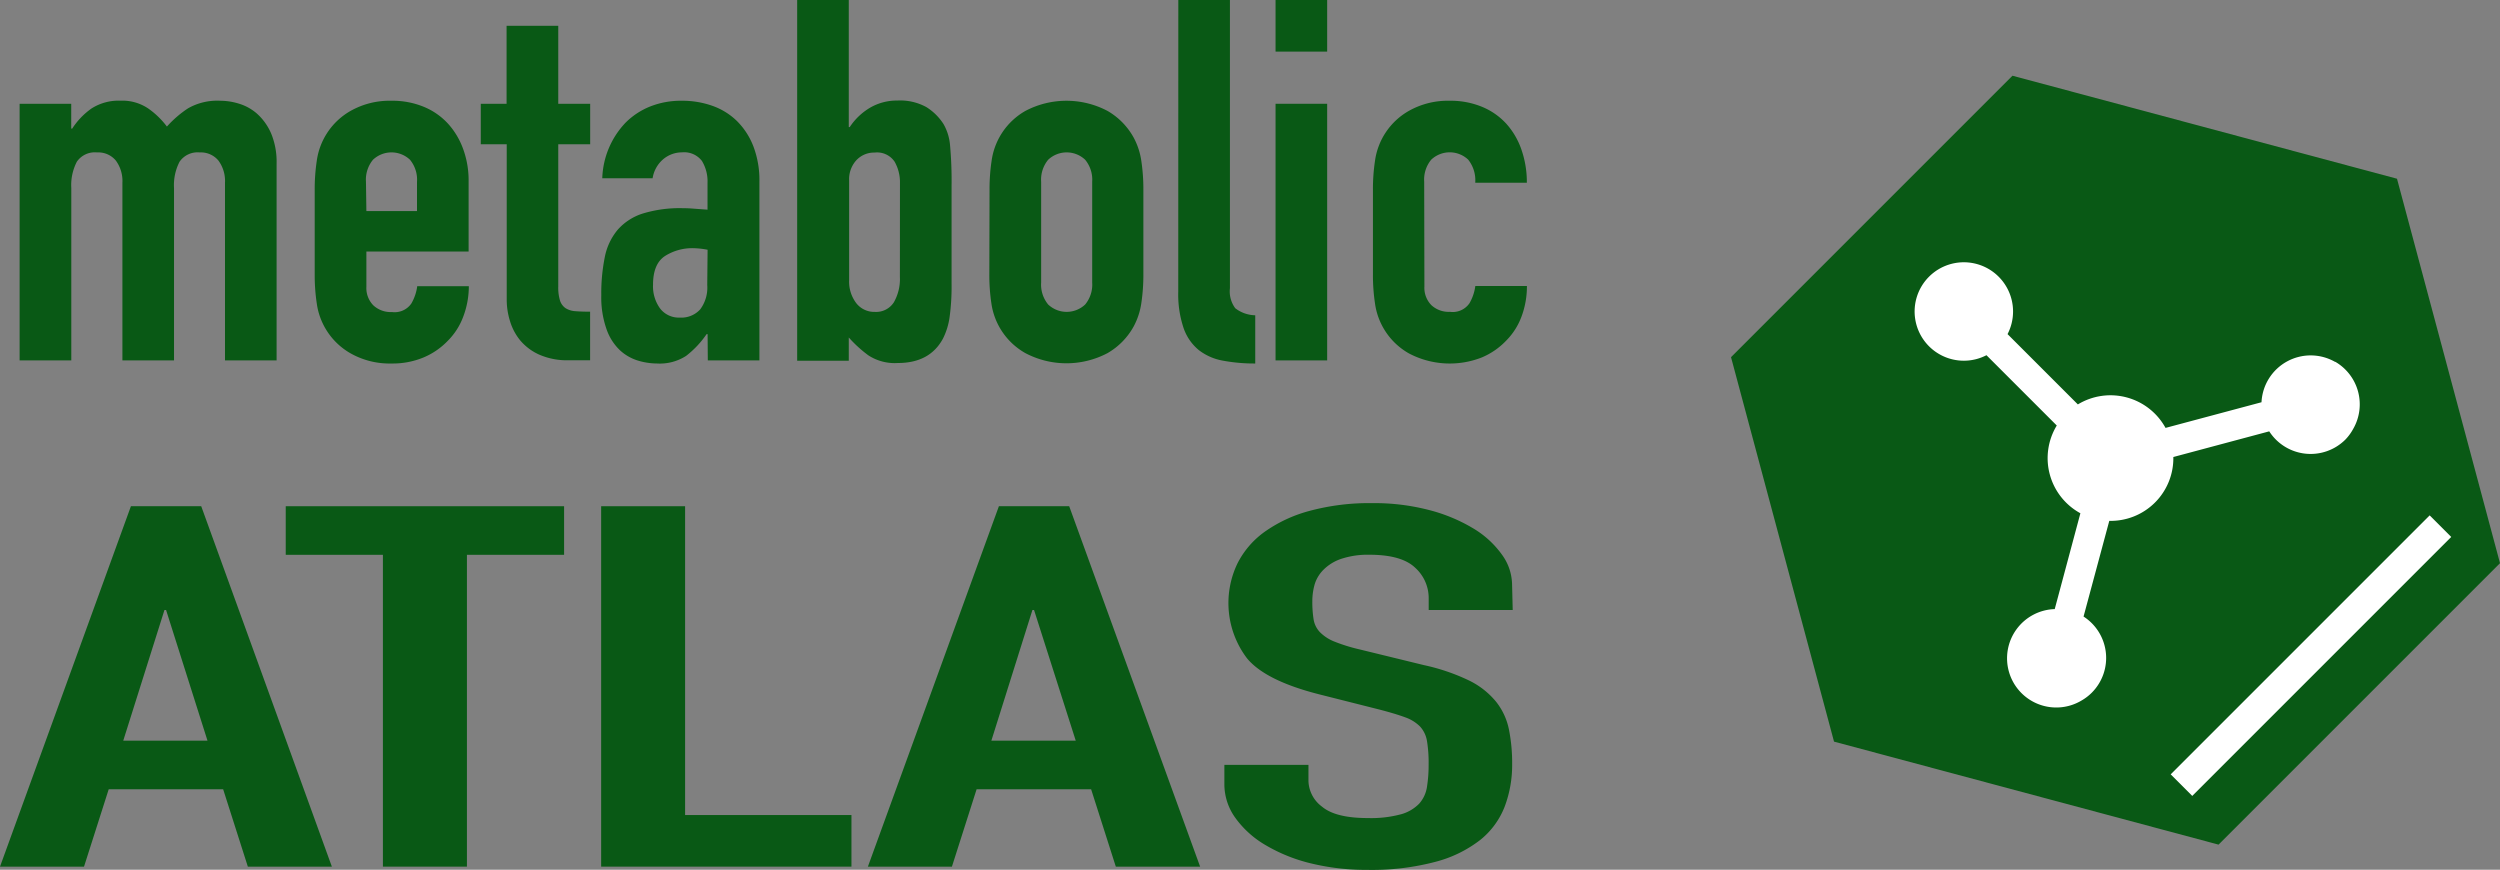 <svg xmlns="http://www.w3.org/2000/svg" viewBox="0 0 355.57 123.7">
  <rect x="0" y="0" width="355.57" height="123.7" fill="#808080" stroke="none"/>
  <title>sysomics_logo</title>
  <g id="Layer_2" data-name="Layer 2">
    <g id="Layer_1-2" style="fill:#095915;" data-name="Layer 1">
      <path d="M2.79,14.76h7.34v3.53h.14A10.44,10.44,0,0,1,13,15.44a7.14,7.14,0,0,1,4.14-1.12,6.56,6.56,0,0,1,4,1.15A11.83,11.83,0,0,1,23.74,18a15.44,15.44,0,0,1,3-2.59,8.39,8.39,0,0,1,4.61-1.08,9.07,9.07,0,0,1,2.81.47,6.86,6.86,0,0,1,2.59,1.55,8.08,8.08,0,0,1,1.87,2.77,10.59,10.59,0,0,1,.72,4.14v28H32V26a4.89,4.89,0,0,0-.94-3.17,3.24,3.24,0,0,0-2.66-1.15A3.1,3.1,0,0,0,25.54,23a7.23,7.23,0,0,0-.79,3.74V51.26H17.41V26a4.89,4.89,0,0,0-.94-3.17,3.24,3.24,0,0,0-2.66-1.15A3.1,3.1,0,0,0,10.93,23a7.23,7.23,0,0,0-.79,3.74V51.26H2.79Z"/>
      <path d="M52.11,35.78v5a3.52,3.52,0,0,0,1,2.66,3.62,3.62,0,0,0,2.63.94,2.89,2.89,0,0,0,2.77-1.22,6.59,6.59,0,0,0,.83-2.45h7.34A12.2,12.2,0,0,1,65.9,45a9.56,9.56,0,0,1-2.2,3.46,10.33,10.33,0,0,1-3.46,2.38,11.41,11.41,0,0,1-4.54.86,11.29,11.29,0,0,1-5.83-1.44,9.68,9.68,0,0,1-4.82-7.13,27,27,0,0,1-.29-4.1V27a27,27,0,0,1,.29-4.1,9.68,9.68,0,0,1,4.82-7.13,11.3,11.3,0,0,1,5.83-1.44,11.66,11.66,0,0,1,4.57.86,9.64,9.64,0,0,1,3.46,2.41,10.84,10.84,0,0,1,2.16,3.64,13,13,0,0,1,.76,4.46V35.78Zm0-5.76h7.2V25.85a4.45,4.45,0,0,0-1-3.13,3.83,3.83,0,0,0-5.26,0,4.45,4.45,0,0,0-1,3.13Z"/>
      <path d="M72.05,3.67H79.4V14.76h4.54v5.76H79.4V40.75a6.32,6.32,0,0,0,.25,2,2.06,2.06,0,0,0,.79,1.08,2.93,2.93,0,0,0,1.4.43q.86.07,2.09.07v6.91h-3a9.9,9.9,0,0,1-4.21-.79,7.58,7.58,0,0,1-2.7-2,7.89,7.89,0,0,1-1.48-2.77,10.29,10.29,0,0,1-.47-3V20.52H68.38V14.76h3.67Z"/>
      <path d="M100.64,47.52h-.14a13.59,13.59,0,0,1-2.92,3.1,6.91,6.91,0,0,1-4.14,1.08,9.59,9.59,0,0,1-2.66-.4,6.65,6.65,0,0,1-2.56-1.44,7.53,7.53,0,0,1-1.94-3A13.57,13.57,0,0,1,85.52,42a26,26,0,0,1,.5-5.44,8.63,8.63,0,0,1,1.84-3.89,7.94,7.94,0,0,1,3.56-2.3,18,18,0,0,1,5.69-.76q.79,0,1.58.07l1.94.14V26a5.6,5.6,0,0,0-.79-3.1A3.17,3.17,0,0,0,97,21.67a4.15,4.15,0,0,0-2.63.94,4.44,4.44,0,0,0-1.55,2.74H85.66A12,12,0,0,1,89,17.42a10.42,10.42,0,0,1,3.46-2.27A11.85,11.85,0,0,1,97,14.33a12.77,12.77,0,0,1,4.32.72,9.53,9.53,0,0,1,3.49,2.16,10.3,10.3,0,0,1,2.34,3.6,13.53,13.53,0,0,1,.86,5V51.26h-7.34Zm0-12a12.06,12.06,0,0,0-2-.22,7.22,7.22,0,0,0-4.07,1.12q-1.69,1.12-1.69,4.07a5.35,5.35,0,0,0,1,3.38,3.35,3.35,0,0,0,2.81,1.3A3.62,3.62,0,0,0,99.59,44a5.17,5.17,0,0,0,1-3.46Z"/>
      <path d="M113.38,0h7.34V18.07h.14a8.88,8.88,0,0,1,2.92-2.77,7.59,7.59,0,0,1,3.85-1,7.73,7.73,0,0,1,4.14.94,7.88,7.88,0,0,1,2.41,2.38,7.26,7.26,0,0,1,.94,3,56.11,56.11,0,0,1,.22,5.83v13.9a32,32,0,0,1-.29,4.82,9.75,9.75,0,0,1-.94,3q-1.87,3.46-6.41,3.46a6.88,6.88,0,0,1-4.18-1.08A18,18,0,0,1,120.72,48v3.31h-7.34ZM128,26a5.89,5.89,0,0,0-.76-3,3,3,0,0,0-2.84-1.3,3.44,3.44,0,0,0-2.63,1.12,4,4,0,0,0-1,2.84V39.82a5.08,5.08,0,0,0,1,3.28,3.24,3.24,0,0,0,2.66,1.26A3,3,0,0,0,127.13,43a6.67,6.67,0,0,0,.86-3.6Z"/>
      <path d="M140.74,27a27,27,0,0,1,.29-4.1,9.68,9.68,0,0,1,4.82-7.13,12.53,12.53,0,0,1,11.66,0,9.87,9.87,0,0,1,3.74,3.82,10,10,0,0,1,1.08,3.31,27.17,27.17,0,0,1,.29,4.1V39a27.14,27.14,0,0,1-.29,4.1,10,10,0,0,1-1.08,3.31,9.86,9.86,0,0,1-3.74,3.82,12.53,12.53,0,0,1-11.66,0A9.68,9.68,0,0,1,141,43.13a27,27,0,0,1-.29-4.1Zm7.34,13.18a4.45,4.45,0,0,0,1,3.13,3.83,3.83,0,0,0,5.26,0,4.45,4.45,0,0,0,1-3.13V25.85a4.45,4.45,0,0,0-1-3.13,3.83,3.83,0,0,0-5.26,0,4.45,4.45,0,0,0-1,3.13Z"/>
      <path d="M167.59,0h7.34V41a4,4,0,0,0,.76,2.84,4.76,4.76,0,0,0,2.84,1V51.7a24.28,24.28,0,0,1-4.57-.4,7.83,7.83,0,0,1-3.46-1.51,7,7,0,0,1-2.16-3.13,15,15,0,0,1-.76-5.18Z"/>
      <path d="M181.42,0h7.34V7.34h-7.34Zm0,14.76h7.34v36.5h-7.34Z"/>
      <path d="M202.59,40.75a3.52,3.52,0,0,0,1,2.66,3.62,3.62,0,0,0,2.63.94A2.89,2.89,0,0,0,209,43.13a6.59,6.59,0,0,0,.83-2.45h7.34a12.2,12.2,0,0,1-.76,4.32,9.56,9.56,0,0,1-2.2,3.46,10.32,10.32,0,0,1-3.46,2.38,12.44,12.44,0,0,1-10.37-.58,9.68,9.68,0,0,1-4.82-7.13,27,27,0,0,1-.29-4.1V27a27,27,0,0,1,.29-4.1,9.68,9.68,0,0,1,4.82-7.13,11.3,11.3,0,0,1,5.83-1.44,11.67,11.67,0,0,1,4.57.86,9.64,9.64,0,0,1,3.46,2.41,10.71,10.71,0,0,1,2.16,3.71,14.08,14.08,0,0,1,.76,4.68h-7.34a4.69,4.69,0,0,0-1-3.28,3.83,3.83,0,0,0-5.26,0,4.45,4.45,0,0,0-1,3.13Z"/>
      <path d="M18.62,72h10L47.2,123.26H35.25l-3.51-11H15.46l-3.51,11H0Zm5,14.76h-.23l-5.86,18.58H29.51Z"/>
      <path d="M54.46,78.91H40.64V72H80.23v6.91H66.41v44.35H54.46Z"/>
      <path d="M85.5,72H97.44v43.92H121.1v7.34H85.5Z"/>
      <path d="M142.07,72h10l18.62,51.26H158.7l-3.51-11H138.9l-3.51,11H123.44Zm5,14.76h-.23L141,105.34H153Z"/>
      <path d="M215.15,86.76H203.2V85.1a5.81,5.81,0,0,0-1.93-4.36q-1.93-1.84-6.5-1.84a12,12,0,0,0-4,.58A6.49,6.49,0,0,0,188.27,81,5,5,0,0,0,187,83.05a8.71,8.71,0,0,0-.35,2.48,15.71,15.71,0,0,0,.18,2.56,3.41,3.41,0,0,0,.88,1.8,6,6,0,0,0,2,1.33,24.59,24.59,0,0,0,3.69,1.15l9.13,2.23a28.82,28.82,0,0,1,6.44,2.2,11.42,11.42,0,0,1,3.81,3,9.26,9.26,0,0,1,1.82,3.89,24.18,24.18,0,0,1,.47,5,16.78,16.78,0,0,1-1.05,6,11.3,11.3,0,0,1-3.46,4.75,17.63,17.63,0,0,1-6.38,3.13,35.42,35.42,0,0,1-9.72,1.15,33.32,33.32,0,0,1-8.08-.94A23.47,23.47,0,0,1,180,120.2a13.92,13.92,0,0,1-4.28-3.85,8.18,8.18,0,0,1-1.58-4.82v-2.74H186.1v2.3a4.7,4.7,0,0,0,1.93,3.64q1.93,1.62,6.5,1.62a16.33,16.33,0,0,0,4.74-.54,5.73,5.73,0,0,0,2.58-1.51,4.62,4.62,0,0,0,1.11-2.41,19.88,19.88,0,0,0,.23-3.17,19.3,19.3,0,0,0-.23-3.31,4,4,0,0,0-1-2.09,5.63,5.63,0,0,0-2.11-1.3q-1.35-.5-3.57-1.08l-8.55-2.16q-7.73-1.95-10.37-5.15A13,13,0,0,1,176,80.14a12.42,12.42,0,0,1,3.81-4.46,19.87,19.87,0,0,1,6.38-3,32.67,32.67,0,0,1,9-1.12,30.85,30.85,0,0,1,8.14,1,23.54,23.54,0,0,1,6.32,2.66,13.5,13.5,0,0,1,4,3.71,7.37,7.37,0,0,1,1.41,4.21Z"/>
      <g class="metabolite">
        <polygon style="fill:#095915;" points="315.54 120.13 355.57 80.1 340.92 25.42 286.23 10.77 246.2 50.8 260.85 105.48 315.54 120.13"/>
        <rect style="fill:#fff;" x="302.64" y="91.08" width="52.09" height="4.34" transform="translate(30.33 259.73) rotate(-45)"/>
        <path style="fill:#fff;" d="M332.13,51.48a7,7,0,0,0-10.48,5.73L308,60.86a8.93,8.93,0,0,0-12.47-3.34l-10-10a7,7,0,1,0-3,3l10,10A8.93,8.93,0,0,0,295.89,73l-3.65,13.63a7,7,0,1,0,3.82,13,7,7,0,0,0,1.46-1.12,7,7,0,0,0-1.18-10.82L300,74.08A8.91,8.91,0,0,0,309.11,65l13.64-3.65a7,7,0,0,0,10.82,1.18A7,7,0,0,0,334.69,61a7,7,0,0,0-2.56-9.55Z"/>
      </g>
    </g>
  </g>
</svg>
